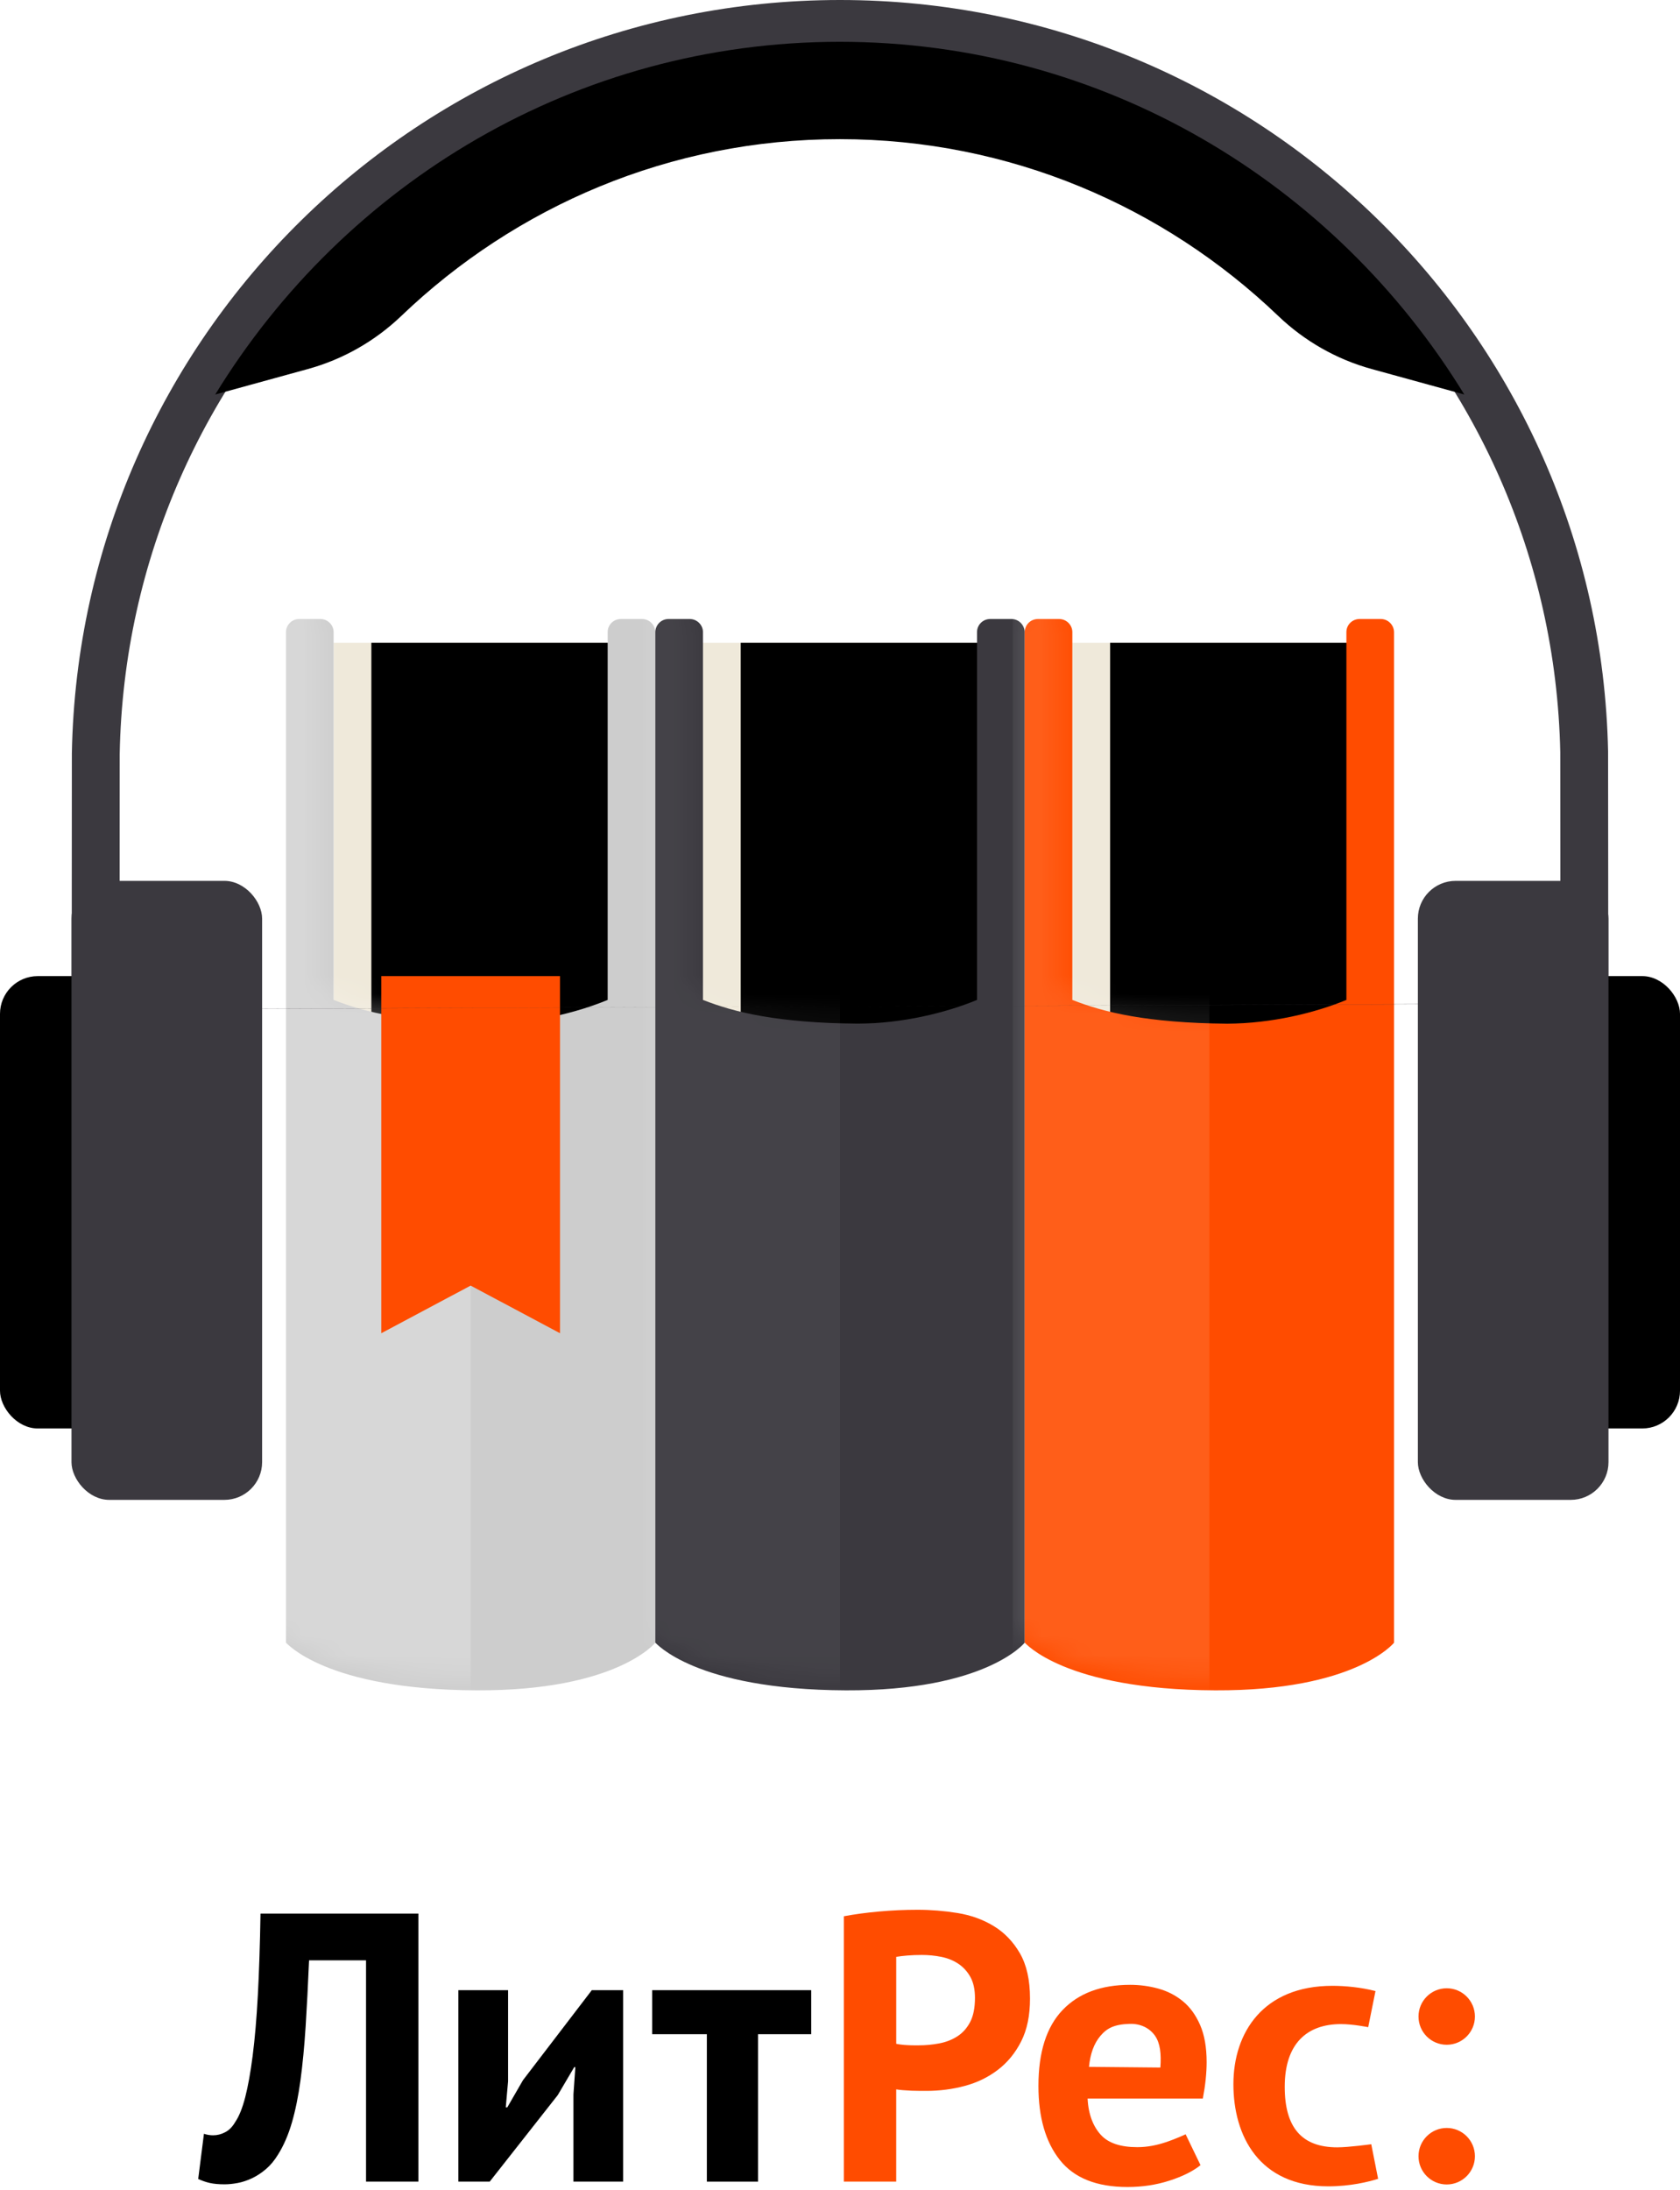 <?xml version="1.0" encoding="UTF-8"?>
<svg width="89px" height="116px" viewBox="0 0 89 116" version="1.1" xmlns="http://www.w3.org/2000/svg" xmlns:xlink="http://www.w3.org/1999/xlink">
    <!-- Generator: Sketch 52.6 (67491) - http://www.bohemiancoding.com/sketch -->
    <title>Logos / without bg / listen / rus</title>
    <desc>Created with Sketch.</desc>
    <defs>
        <rect id="path-1" x="17.674" y="34.043" width="14.518" height="20.174"></rect>
        <filter x="-6.9%" y="-5.0%" width="113.8%" height="109.9%" filterUnits="objectBoundingBox" id="filter-2">
            <feOffset dx="2" dy="0" in="SourceAlpha" result="shadowOffsetInner1"></feOffset>
            <feComposite in="shadowOffsetInner1" in2="SourceAlpha" operator="arithmetic" k2="-1" k3="1" result="shadowInnerInner1"></feComposite>
            <feColorMatrix values="0 0 0 0 0.835   0 0 0 0 0.796   0 0 0 0 0.706  0 0 0 1 0" type="matrix" in="shadowInnerInner1"></feColorMatrix>
        </filter>
        <path d="M19.567,54.217 C19.567,54.217 17.53,56.77 10.099,56.739 C2.037,56.708 0.01,54.19 0,54.217 L0,0.705 C0,0.316 0.31,0 0.703,0 L1.822,0 C2.21,0 2.525,0.317 2.525,0.694 L2.525,20.174 C4.189,20.831 6.461,21.39 10.73,21.435 C13.106,21.416 15.378,20.861 17.043,20.174 L17.043,0.694 C17.043,0.311 17.352,0 17.746,0 L18.864,0 C19.252,0 19.567,0.318 19.567,0.705 L19.567,54.217 Z" id="path-3"></path>
        <rect id="path-5" x="37.241" y="34.043" width="14.518" height="20.174"></rect>
        <filter x="-6.9%" y="-5.0%" width="113.8%" height="109.9%" filterUnits="objectBoundingBox" id="filter-6">
            <feOffset dx="2" dy="0" in="SourceAlpha" result="shadowOffsetInner1"></feOffset>
            <feComposite in="shadowOffsetInner1" in2="SourceAlpha" operator="arithmetic" k2="-1" k3="1" result="shadowInnerInner1"></feComposite>
            <feColorMatrix values="0 0 0 0 0.835   0 0 0 0 0.796   0 0 0 0 0.706  0 0 0 1 0" type="matrix" in="shadowInnerInner1"></feColorMatrix>
        </filter>
        <path d="M19.567,54.217 C19.567,54.217 17.53,56.77 10.099,56.739 C2.037,56.708 0.01,54.19 0,54.217 L0,0.705 C0,0.316 0.31,0 0.703,0 L1.822,0 C2.21,0 2.525,0.317 2.525,0.694 L2.525,20.174 C4.189,20.831 6.461,21.39 10.73,21.435 C13.106,21.416 15.378,20.861 17.043,20.174 L17.043,0.694 C17.043,0.311 17.352,0 17.746,0 L18.864,0 C19.252,0 19.567,0.318 19.567,0.705 L19.567,54.217 Z" id="path-7"></path>
        <rect id="path-9" x="56.809" y="34.043" width="14.518" height="20.174"></rect>
        <filter x="-6.9%" y="-5.0%" width="113.8%" height="109.9%" filterUnits="objectBoundingBox" id="filter-10">
            <feOffset dx="2" dy="0" in="SourceAlpha" result="shadowOffsetInner1"></feOffset>
            <feComposite in="shadowOffsetInner1" in2="SourceAlpha" operator="arithmetic" k2="-1" k3="1" result="shadowInnerInner1"></feComposite>
            <feColorMatrix values="0 0 0 0 0.835   0 0 0 0 0.796   0 0 0 0 0.706  0 0 0 1 0" type="matrix" in="shadowInnerInner1"></feColorMatrix>
        </filter>
        <path d="M19.567,54.217 C19.567,54.217 17.53,56.77 10.099,56.739 C2.037,56.708 0.01,54.19 0,54.217 L0,0.705 C0,0.316 0.31,0 0.703,0 L1.822,0 C2.21,0 2.525,0.317 2.525,0.694 L2.525,20.174 C4.189,20.831 6.461,21.39 10.73,21.435 C13.106,21.416 15.378,20.861 17.043,20.174 L17.043,0.694 C17.043,0.311 17.352,0 17.746,0 L18.864,0 C19.252,0 19.567,0.318 19.567,0.705 L19.567,54.217 Z" id="path-11"></path>
    </defs>
    <g id="Symbols" stroke="none" stroke-width="1" fill="none" fill-rule="evenodd">
        <g id="_4-2---logo-subbrands-copy-2" transform="translate(-349, -340)">
            <g id="_4-2">
                <g id="Group-51" transform="translate(30, 31)">
                    <g id="3" transform="translate(0, 176)">
                        <g id="Logos-/-without-bg-/-listen-/-rus" transform="translate(319, 133)">
                            <g id="Group-26">
                                <g id="listen_icon_w" transform="translate(0, 0)">
                                    <g id="Rectangle-338">
                                        <use fill="#EFE9DA" fill-rule="evenodd" xlink:href="#path-1"></use>
                                        <use fill="black" fill-opacity="1" filter="url(#filter-2)" xlink:href="#path-1"></use>
                                    </g>
                                    <g id="Rectangle-3929" transform="translate(15.149, 32.783)">
                                        <mask id="mask-4" fill="white">
                                            <use xlink:href="#path-3"></use>
                                        </mask>
                                        <use id="Mask" fill="#CDCDCD" xlink:href="#path-3"></use>
                                        <rect fill-opacity="0.2" fill="#FFFFFF" mask="url(#mask-4)" x="-0.631" y="-0.63" width="10.415" height="60.522"></rect>
                                    </g>
                                    <g id="Rectangle-338-Copy-5">
                                        <use fill="#EFE9DA" fill-rule="evenodd" xlink:href="#path-5"></use>
                                        <use fill="black" fill-opacity="1" filter="url(#filter-6)" xlink:href="#path-5"></use>
                                    </g>
                                    <g id="Rectangle-3929-Copy" transform="translate(34.716, 32.783)">
                                        <mask id="mask-8" fill="white">
                                            <use xlink:href="#path-7"></use>
                                        </mask>
                                        <use id="Mask" fill="#3B393F" xlink:href="#path-7"></use>
                                        <rect id="Rectangle-3929" fill-opacity="0.05" fill="#FFFFFF" mask="url(#mask-8)" x="-0.631" y="-0.63" width="10.415" height="60.522"></rect>
                                    </g>
                                    <g id="Rectangle-338-Copy-6">
                                        <use fill="#EFE9DA" fill-rule="evenodd" xlink:href="#path-9"></use>
                                        <use fill="black" fill-opacity="1" filter="url(#filter-10)" xlink:href="#path-9"></use>
                                    </g>
                                    <g id="Rectangle-3929-Copy-2" transform="translate(54.284, 32.783)">
                                        <mask id="mask-12" fill="white">
                                            <use xlink:href="#path-11"></use>
                                        </mask>
                                        <use id="Mask" fill="#FF4C00" xlink:href="#path-11"></use>
                                        <rect id="Rectangle-3929" fill-opacity="0.1" fill="#FFFFFF" mask="url(#mask-12)" x="-0.631" y="-0.63" width="10.415" height="60.522"></rect>
                                    </g>
                                    <polygon id="Rectangle-344-Copy" fill="#FF4C00" points="20.199 51.696 29.667 51.696 29.667 70.609 24.933 68.087 20.199 70.609"></polygon>
                                    <path d="M82.657,39.838 C82.224,19.13 65.276,2.531 44.5,2.531 C23.682,2.531 6.713,19.195 6.341,39.953 C6.339,40.034 6.335,53.461 6.335,53.461 L82.666,53.145 C82.665,52.987 82.659,39.933 82.657,39.838 Z M3.801,53.461 C3.801,53.303 3.803,40.154 3.807,39.907 C4.204,17.8 22.271,0 44.5,0 C66.688,0 84.73,17.734 85.19,39.785 C85.196,40.073 85.199,52.987 85.199,53.145 L3.801,53.461 Z" id="Shape" fill="#3B393F" fill-rule="nonzero"></path>
                                    <path d="M11.402,20.894 L16.308,19.545 C18.164,19.035 19.866,18.067 21.265,16.728 C27.327,10.926 35.498,7.37 44.488,7.37 C53.478,7.37 61.648,10.926 67.711,16.728 C69.109,18.067 70.811,19.035 72.667,19.545 L77.573,20.894 C70.702,9.68 58.455,2.214 44.488,2.214 C30.521,2.214 18.274,9.68 11.402,20.894" id="Imported-Layers" fill="#000000"></path>
                                    <rect id="Rectangle-342-Copy-2" fill="#000000" x="0" y="51.696" width="10.099" height="23.957" rx="2"></rect>
                                    <rect id="Rectangle-342" fill="#3B393F" x="3.787" y="46.652" width="10.099" height="32.783" rx="2"></rect>
                                    <rect id="Rectangle-342-Copy-3" fill="#000000" x="78.901" y="51.696" width="10.099" height="23.957" rx="2"></rect>
                                    <rect id="Rectangle-342-Copy" fill="#3B393F" x="75.113" y="46.652" width="10.099" height="32.783" rx="2"></rect>
                                </g>
                                <g id="logo-copy-3" transform="translate(10.5, 101)">
                                    <path d="M5.873,2.821 C5.819,4.105 5.758,5.274 5.691,6.329 C5.623,7.384 5.532,8.334 5.418,9.178 C5.303,10.023 5.151,10.77 4.962,11.419 C4.773,12.068 4.53,12.629 4.233,13.102 C4.044,13.414 3.831,13.67 3.595,13.873 C3.358,14.075 3.112,14.238 2.856,14.36 C2.599,14.481 2.346,14.566 2.096,14.613 C1.846,14.66 1.613,14.684 1.397,14.684 C1.087,14.684 0.827,14.66 0.617,14.613 C0.408,14.566 0.203,14.495 0,14.4 L0.304,12.007 C0.384,12.035 0.465,12.055 0.547,12.068 C0.628,12.082 0.709,12.088 0.79,12.088 C1.006,12.088 1.218,12.035 1.427,11.926 C1.637,11.818 1.816,11.636 1.965,11.378 C2.167,11.082 2.342,10.646 2.491,10.071 C2.639,9.496 2.771,8.763 2.886,7.87 C3,6.978 3.092,5.914 3.159,4.676 C3.226,3.439 3.273,1.997 3.301,0.347 L11.666,0.347 L11.666,14.542 L8.891,14.542 L8.891,2.821 L5.873,2.821 Z" id="Fill-1" fill="#000000"></path>
                                    <polygon id="Fill-2" fill="#000000" points="19.98 8.479 19.919 8.479 19.048 9.959 15.443 14.542 13.783 14.542 13.783 4.403 16.416 4.403 16.416 9.229 16.294 10.608 16.375 10.608 17.206 9.168 20.851 4.403 22.512 4.403 22.512 14.542 19.879 14.542 19.879 9.918"></polygon>
                                    <polygon id="Fill-3" fill="#000000" points="29.659 6.734 29.659 14.542 26.946 14.542 26.946 6.734 24.05 6.734 24.05 4.402 32.475 4.402 32.475 6.734"></polygon>
                                    <path d="M38.334,2.537 C38.064,2.537 37.808,2.547 37.565,2.567 C37.322,2.587 37.126,2.611 36.978,2.638 L36.978,7.242 C37.031,7.255 37.112,7.269 37.221,7.282 C37.328,7.296 37.444,7.306 37.565,7.312 C37.686,7.319 37.804,7.323 37.919,7.323 L38.172,7.323 C38.537,7.323 38.898,7.289 39.256,7.221 C39.614,7.154 39.934,7.029 40.218,6.846 C40.502,6.664 40.727,6.41 40.897,6.085 C41.065,5.761 41.15,5.335 41.15,4.808 C41.15,4.362 41.069,3.994 40.907,3.703 C40.745,3.412 40.532,3.179 40.269,3.003 C40.006,2.828 39.704,2.706 39.367,2.638 C39.03,2.57 38.685,2.537 38.334,2.537 M36.077,0.235 C36.758,0.174 37.437,0.144 38.112,0.144 C38.814,0.144 39.52,0.201 40.228,0.316 C40.937,0.431 41.575,0.661 42.142,1.006 C42.709,1.35 43.171,1.83 43.529,2.445 C43.886,3.061 44.066,3.862 44.066,4.848 C44.066,5.741 43.911,6.495 43.6,7.11 C43.289,7.725 42.878,8.228 42.365,8.62 C41.851,9.013 41.268,9.297 40.613,9.472 C39.958,9.648 39.279,9.736 38.578,9.736 L38.253,9.736 C38.104,9.736 37.95,9.732 37.787,9.726 C37.626,9.719 37.467,9.709 37.311,9.696 C37.156,9.682 37.044,9.668 36.977,9.655 L36.977,14.542 L34.203,14.542 L34.203,0.488 C34.769,0.381 35.395,0.296 36.077,0.235 Z" id="Fill-4" fill="#FF4C00"></path>
                                    <path d="M49.347,6.186 C48.524,6.21 48.14,6.417 47.796,6.822 C47.454,7.224 47.257,7.774 47.191,8.463 L50.972,8.499 C51.026,7.769 50.961,7.205 50.686,6.813 C50.411,6.421 49.938,6.168 49.347,6.186 M51.448,14.491 C50.753,14.715 50.014,14.826 49.231,14.826 C47.597,14.826 46.402,14.35 45.646,13.396 C44.89,12.443 44.512,11.135 44.512,9.472 C44.512,7.688 44.937,6.349 45.788,5.457 C46.638,4.565 47.833,4.118 49.372,4.118 C49.885,4.118 50.385,4.186 50.871,4.321 C51.357,4.456 51.789,4.68 52.167,4.99 C52.546,5.302 52.849,5.721 53.079,6.248 C53.308,6.775 53.423,7.431 53.423,8.215 C53.423,8.499 53.406,8.803 53.373,9.127 C53.339,9.452 53.288,9.79 53.221,10.142 L47.117,10.142 C47.157,10.993 47.424,11.635 47.821,12.068 C48.218,12.501 48.861,12.716 49.748,12.716 C50.299,12.716 50.786,12.609 51.232,12.463 C51.787,12.282 52.31,12.034 52.31,12.034 L53.099,13.67 C52.694,13.994 52.143,14.268 51.448,14.491 Z" id="Fill-5" fill="#FF4C00"></path>
                                    <path d="M61.982,6.362 C61.982,6.362 61.176,6.198 60.541,6.198 C58.734,6.198 57.56,7.234 57.56,9.521 C57.56,11.666 58.455,12.725 60.343,12.725 C60.958,12.725 62.144,12.561 62.144,12.561 L62.507,14.393 C62.011,14.551 61.038,14.791 59.866,14.791 C56.192,14.791 54.841,12.106 54.841,9.381 C54.841,6.637 56.429,4.171 60.084,4.171 C60.76,4.171 61.593,4.25 62.368,4.449 L61.982,6.362" id="Fill-6" fill="#FF4C00"></path>
                                    <path d="M66.142,7.293 C65.316,7.293 64.647,6.624 64.647,5.797 C64.647,4.971 65.316,4.301 66.142,4.301 C66.966,4.301 67.636,4.971 67.636,5.797 C67.636,6.624 66.966,7.293 66.142,7.293 Z" id="Fill-7" fill="#FF4C00"></path>
                                    <path d="M67.636,13.196 C67.636,14.022 66.966,14.692 66.142,14.692 C65.316,14.692 64.647,14.022 64.647,13.196 C64.647,12.369 65.316,11.699 66.142,11.699 C66.966,11.699 67.636,12.37 67.636,13.196" id="Fill-8" fill="#FF4C00"></path>
                                </g>
                            </g>
                        </g>
                    </g>
                </g>
            </g>
        </g>
    </g>
</svg>